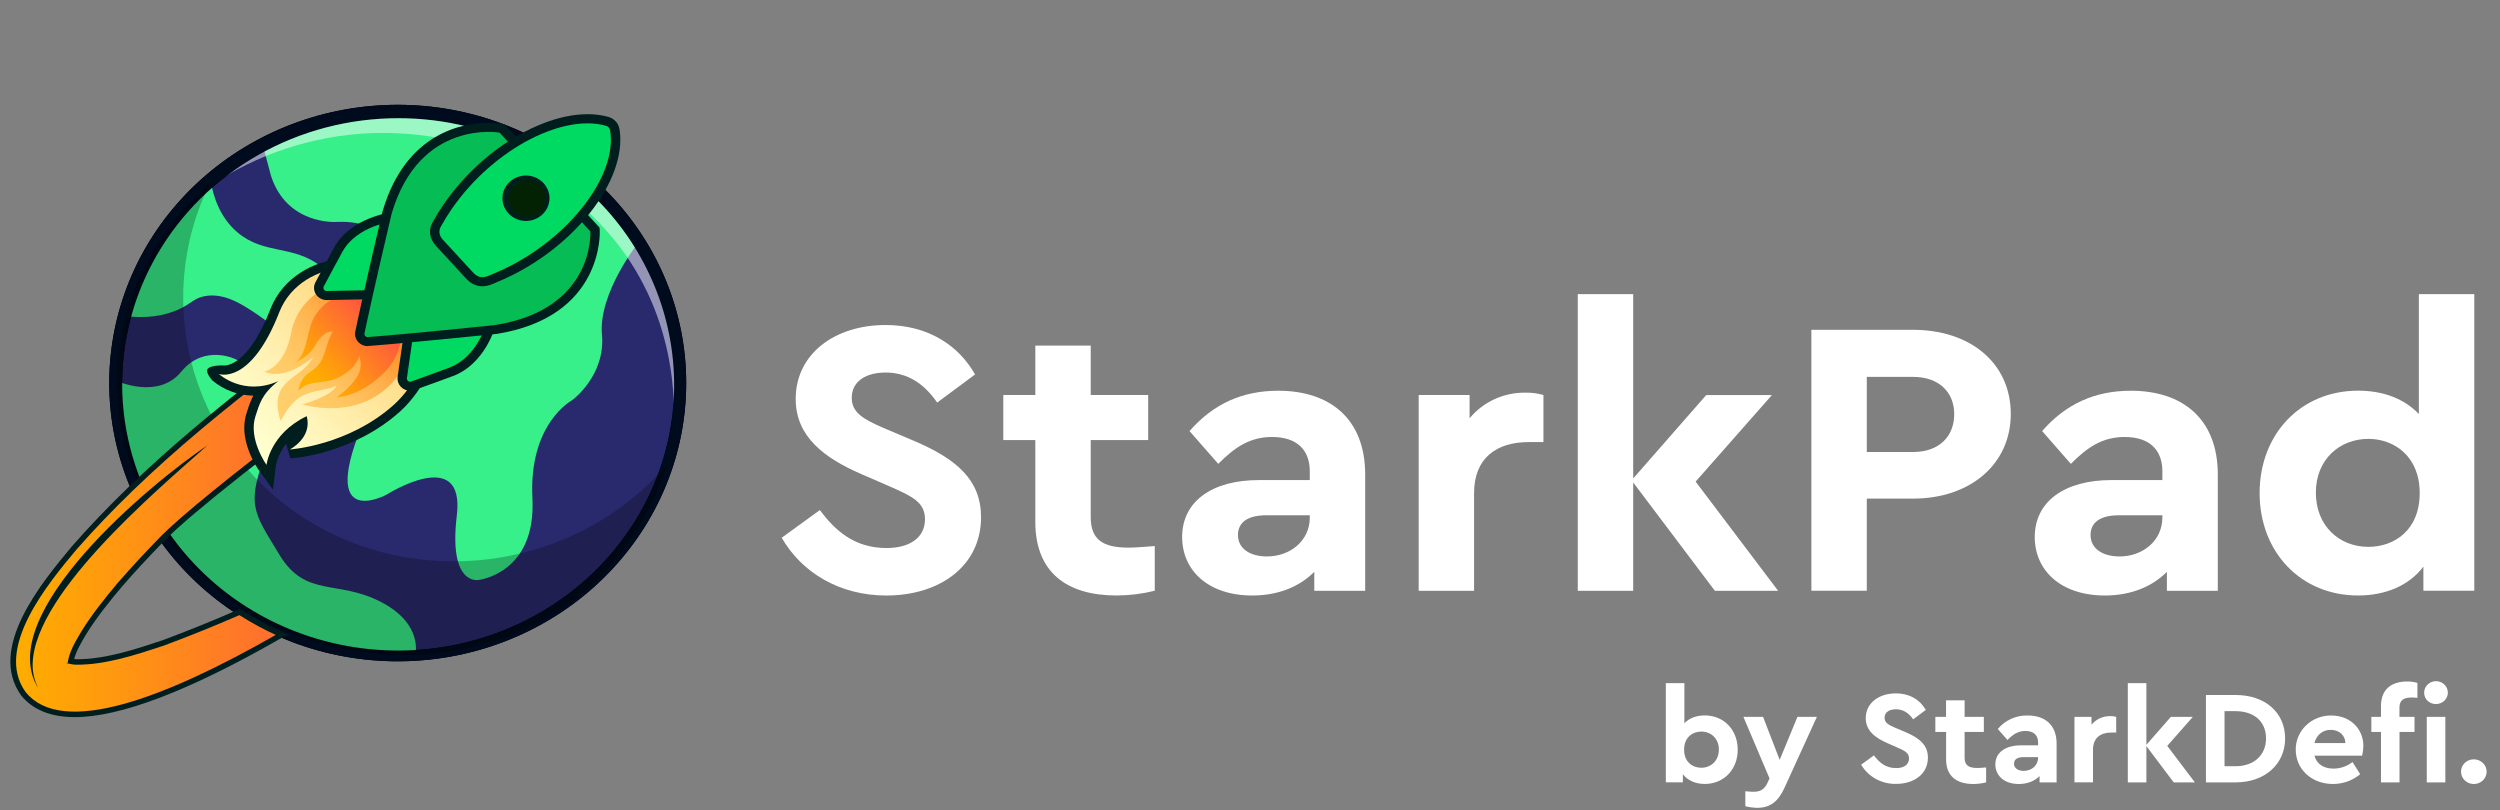<svg width="179" height="58" viewBox="0 0 179 58" fill="none" xmlns="http://www.w3.org/2000/svg">
<rect x="0" y="0" width="179" height="58" fill="#808080" stroke="none"/>
<path d="M42.763 41.269C50.635 33.677 50.635 21.366 42.763 13.774C34.89 6.181 22.127 6.181 14.254 13.774C6.382 21.366 6.382 33.677 14.254 41.269C22.127 48.862 34.89 48.862 42.763 41.269Z" fill="#29296E"/>
<path d="M28.504 47.349C23.276 47.356 18.239 45.45 14.41 42.016C10.581 38.582 8.245 33.875 7.873 28.845C7.501 23.815 9.12 18.836 12.404 14.912C15.689 10.988 20.394 8.412 25.57 7.702C30.747 6.993 36.01 8.203 40.297 11.089C44.585 13.975 47.579 18.322 48.674 23.252C49.77 28.183 48.886 33.332 46.2 37.659C43.515 41.986 39.228 45.169 34.205 46.568C32.352 47.085 30.433 47.348 28.504 47.349ZM28.54 8.462C25.003 8.458 21.528 9.368 18.48 11.1C15.431 12.831 12.92 15.319 11.207 18.305C5.939 27.506 9.413 39.126 18.954 44.207C23.544 46.649 28.95 47.234 33.986 45.833C39.022 44.432 43.275 41.159 45.811 36.735C51.079 27.534 47.604 15.914 38.064 10.833C35.149 9.277 31.872 8.461 28.54 8.462Z" fill="black"/>
<path d="M45.708 17.372C45.708 17.372 42.83 20.995 43.1 23.951C43.37 26.907 40.967 28.654 40.967 28.654C40.967 28.654 37.844 30.288 38.121 35.682C38.397 41.076 34.27 41.525 34.27 41.525C34.27 41.525 32.097 41.991 32.708 36.909C33.319 31.826 27.676 35.418 27.676 35.418C27.676 35.418 22.145 38.42 26.662 28.768C26.662 28.768 28.593 25.2 31.729 23.247C34.864 21.294 31.573 20.19 31.573 20.19C31.573 20.19 29.004 20.174 28.178 17.895C27.352 15.617 24.111 15.891 24.111 15.891C24.111 15.891 20.542 16.154 19.397 12.57L18.836 10.463C18.836 10.463 30.087 3.84 41.756 12.86C41.756 12.86 44.737 15.673 45.708 17.372Z" fill="#37F089"/>
<path d="M29.727 46.93C29.727 46.93 30.379 44.697 27.261 43.091C24.143 41.484 21.87 42.816 20.002 39.711C18.134 36.606 17.538 36.182 19.233 31.949C20.928 27.715 16.903 25.734 16.903 25.734C16.903 25.734 14.647 24.585 12.975 26.616C11.302 28.648 8.345 27.265 8.345 27.265C8.345 27.265 7.991 40.032 20.926 45.539C20.93 45.539 25.267 47.297 29.727 46.93Z" fill="#37F089"/>
<path d="M15.09 13.008C15.281 14.067 15.741 15.588 17.031 16.662C18.927 18.244 21.026 17.533 22.967 19.066C23.757 19.689 24.73 20.85 25.142 23.198C25.16 23.427 25.177 23.747 25.169 24.131C25.174 24.478 25.144 24.825 25.081 25.166C24.97 25.643 24.579 26.543 23.916 26.709C22.82 26.985 21.27 25.207 21.209 25.162C20.483 24.179 19.591 23.32 18.572 22.621C17.429 21.84 16.07 20.913 14.611 21.214C13.87 21.368 13.742 21.706 12.86 22.12C11.647 22.691 10.318 22.794 8.992 22.631C8.992 22.627 10.269 17.071 15.09 13.008Z" fill="#37F089"/>
<g opacity="0.5">
<path d="M48.144 31.935C48.347 30.051 48.811 23.494 44.321 17.6C42.464 15.204 40.074 13.238 37.328 11.847C32.086 9.184 27.121 9.418 24.986 9.654C20.886 10.118 17.008 11.699 13.805 14.211C14.938 13.069 19.755 8.465 27.408 8.062C30.611 7.893 34.27 8.501 38.263 10.507C38.263 10.507 50.163 15.546 48.144 31.935Z" fill="white"/>
</g>
<path d="M28.504 47.349C23.276 47.356 18.239 45.45 14.41 42.016C10.581 38.582 8.245 33.875 7.873 28.845C7.501 23.815 9.12 18.836 12.404 14.912C15.689 10.988 20.394 8.412 25.57 7.702C30.747 6.993 36.01 8.203 40.297 11.089C44.585 13.975 47.579 18.322 48.674 23.252C49.77 28.183 48.886 33.332 46.2 37.659C43.515 41.986 39.228 45.169 34.205 46.568C32.352 47.085 30.433 47.348 28.504 47.349ZM28.54 8.462C25.003 8.458 21.528 9.368 18.48 11.1C15.431 12.831 12.92 15.319 11.207 18.305C5.939 27.506 9.413 39.126 18.954 44.207C23.544 46.649 28.95 47.234 33.986 45.833C39.022 44.432 43.275 41.159 45.811 36.735C51.079 27.534 47.604 15.914 38.064 10.833C35.149 9.277 31.872 8.461 28.54 8.462Z" fill="#000B1E"/>
<g opacity="0.25">
<path d="M15.089 13.008C10.648 21.86 13.955 32.562 22.48 37.531C30.679 42.309 41.548 40.53 47.782 33.241C47.166 35.181 45.205 40.425 39.812 43.863C32.617 48.446 22.488 47.797 15.697 42.35C10.552 38.224 7.55 31.524 8.551 24.719C9.501 18.223 13.712 14.212 15.089 13.008Z" fill="black"/>
</g>
<path d="M55.969 38.503L58.701 36.522C59.76 37.937 61.136 39.239 63.466 39.239C65.171 39.239 66.229 38.475 66.229 37.173C66.229 35.956 65.289 35.531 63.761 34.852L61.673 33.946C58.999 32.784 56.972 31.255 56.972 28.566C56.972 25.339 59.764 23.271 63.408 23.271C66.494 23.271 68.668 24.773 69.814 26.811L67.102 28.824C66.161 27.465 64.984 26.673 63.395 26.673C62.102 26.673 60.985 27.238 60.985 28.485C60.985 29.56 61.837 30.017 63.248 30.636L65.452 31.57C68.508 32.872 70.243 34.373 70.243 37.034C70.243 40.516 67.304 42.639 63.453 42.639C60.108 42.636 57.404 40.995 55.969 38.503Z" fill="white"/>
<path d="M82.681 39.097V42.297C81.788 42.52 80.87 42.634 79.948 42.636C76.362 42.636 74.129 40.966 74.129 37.371V31.511H71.836V28.283H74.129V24.744H78.096V28.283H82.21V31.511H78.096V37.031C78.096 38.645 78.978 39.211 80.799 39.211C81.269 39.211 81.916 39.154 82.681 39.097Z" fill="white"/>
<path d="M97.747 33.975V42.299H94.103V40.94C93.075 41.987 91.547 42.638 89.666 42.638C86.49 42.638 84.641 40.826 84.641 38.451C84.641 35.897 86.786 34.373 90.137 34.373H93.781V33.751C93.781 32.219 92.87 31.288 91.077 31.288C89.519 31.288 88.43 31.996 87.228 33.213L85.17 30.864C86.875 28.911 88.961 27.977 91.517 27.977C95.221 27.974 97.747 29.983 97.747 33.975ZM93.781 37.062V36.894H90.665C89.372 36.894 88.638 37.376 88.638 38.31C88.638 39.273 89.485 39.842 90.724 39.842C92.4 39.836 93.781 38.703 93.781 37.062Z" fill="white"/>
<path d="M110.51 28.283V31.653H109.452C107.16 31.653 105.544 32.786 105.544 35.306V42.299H101.578V28.283H105.222V29.953C105.697 29.371 106.305 28.903 106.998 28.584C107.691 28.265 108.451 28.105 109.219 28.114C109.656 28.105 110.092 28.162 110.51 28.283Z" fill="white"/>
<path d="M122.783 42.299L116.937 34.544V42.302H112.969V21.062H116.937V34.257L122.167 28.285H126.87L121.407 34.484L127.313 42.299H122.783Z" fill="white"/>
<path d="M129.695 23.615H136.983C141.068 23.615 143.972 25.993 143.972 29.641C143.972 33.237 141.062 35.7 136.983 35.7H133.662V42.297H129.695V23.615ZM136.983 32.363C138.834 32.363 139.922 31.259 139.922 29.645C139.922 28.089 138.834 26.985 136.983 26.985H133.662V32.363H136.983Z" fill="white"/>
<path d="M158.794 33.975V42.299H155.15V40.94C154.122 41.987 152.594 42.638 150.713 42.638C147.536 42.638 145.688 40.826 145.688 38.451C145.688 35.897 147.833 34.373 151.184 34.373H154.827V33.751C154.827 32.219 153.917 31.288 152.124 31.288C150.566 31.288 149.476 31.996 148.273 33.213L146.217 30.864C147.921 28.911 150.008 27.977 152.564 27.977C156.263 27.974 158.794 29.983 158.794 33.975ZM154.827 37.062V36.894H151.712C150.419 36.894 149.684 37.376 149.684 38.31C149.684 39.273 150.531 39.842 151.771 39.842C153.442 39.836 154.823 38.703 154.823 37.062H154.827Z" fill="white"/>
<path d="M177.159 21.062V42.297H173.515V40.57C172.515 41.898 170.84 42.637 168.842 42.637C164.728 42.637 161.789 39.523 161.789 35.304C161.789 31.086 164.728 27.972 168.842 27.972C170.664 27.972 172.163 28.566 173.191 29.642V21.062H177.159ZM173.25 35.305C173.25 32.645 171.399 31.424 169.577 31.424C167.519 31.424 165.815 32.896 165.815 35.274C165.815 37.651 167.491 39.155 169.577 39.155C171.397 39.156 173.25 37.995 173.25 35.305Z" fill="white"/>
<path d="M124.42 53.679C124.42 55.091 123.436 56.13 122.059 56.13C121.389 56.13 120.828 55.874 120.493 55.438V56.016H119.273V48.91H120.602V51.782C120.947 51.423 121.45 51.224 122.059 51.224C123.436 51.224 124.42 52.266 124.42 53.679ZM123.072 53.67C123.072 52.873 122.501 52.38 121.813 52.38C121.192 52.38 120.582 52.788 120.582 53.679C120.582 54.569 121.199 54.972 121.813 54.972C122.511 54.972 123.072 54.461 123.072 53.67Z" fill="white"/>
<path d="M130.09 51.326L127.76 56.427C127.318 57.393 126.737 57.839 125.821 57.839C125.532 57.835 125.245 57.797 124.966 57.725V56.654C125.192 56.673 125.379 56.691 125.537 56.691C125.96 56.691 126.304 56.589 126.55 56.057L126.697 55.734L124.828 51.326H126.235L127.426 54.408L128.697 51.326H130.09Z" fill="white"/>
<path d="M133.258 54.75L134.173 54.086C134.528 54.56 134.989 54.996 135.761 54.996C136.332 54.996 136.687 54.74 136.687 54.304C136.687 53.895 136.369 53.754 135.86 53.527L135.162 53.22C134.266 52.832 133.587 52.319 133.587 51.42C133.587 50.339 134.522 49.647 135.742 49.647C136.776 49.647 137.503 50.149 137.888 50.831L136.982 51.504C136.665 51.05 136.274 50.784 135.742 50.784C135.309 50.784 134.935 50.973 134.935 51.391C134.935 51.752 135.22 51.902 135.692 52.106L136.434 52.419C137.458 52.856 138.038 53.358 138.038 54.249C138.038 55.415 137.054 56.126 135.764 56.126C135.257 56.137 134.755 56.015 134.314 55.773C133.872 55.531 133.507 55.177 133.258 54.75Z" fill="white"/>
<path d="M142.206 54.949V56.02C141.907 56.094 141.599 56.133 141.29 56.134C140.09 56.134 139.341 55.574 139.341 54.37V52.408H138.57V51.327H139.337V50.143H140.666V51.327H142.043V52.408H140.666V54.257C140.666 54.797 140.961 54.987 141.571 54.987C141.732 54.987 141.949 54.972 142.206 54.949Z" fill="white"/>
<path d="M147.252 53.234V56.02H146.032V55.566C145.688 55.916 145.177 56.135 144.55 56.135C143.491 56.135 142.867 55.528 142.867 54.731C142.867 53.878 143.585 53.367 144.707 53.367H145.928V53.163C145.928 52.652 145.623 52.338 145.022 52.338C144.5 52.338 144.136 52.575 143.733 52.983L143.044 52.196C143.297 51.888 143.62 51.64 143.989 51.472C144.358 51.304 144.762 51.221 145.169 51.229C146.405 51.222 147.252 51.895 147.252 53.234ZM145.924 54.267V54.21H144.881C144.448 54.21 144.203 54.371 144.203 54.684C144.203 54.998 144.487 55.195 144.9 55.195C145.461 55.194 145.923 54.815 145.923 54.264L145.924 54.267Z" fill="white"/>
<path d="M151.52 51.327V52.451H151.168C150.401 52.451 149.859 52.831 149.859 53.676V56.017H148.531V51.327H149.751V51.887C149.911 51.693 150.114 51.536 150.346 51.43C150.578 51.324 150.833 51.27 151.09 51.274C151.235 51.27 151.38 51.288 151.52 51.327Z" fill="white"/>
<path d="M155.639 56.02L153.681 53.422V56.02H152.352V48.91H153.681V53.328L155.432 51.328H157.006L155.176 53.404L157.154 56.02H155.639Z" fill="white"/>
<path d="M157.945 49.762H160.071C162.157 49.762 163.614 50.995 163.614 52.872C163.614 54.72 162.157 56.019 160.071 56.019H157.945V49.762ZM160.063 54.862C161.372 54.862 162.248 54.076 162.248 52.872C162.248 51.639 161.372 50.919 160.063 50.919H159.276V54.862H160.063Z" fill="white"/>
<path d="M169.128 54.105H165.713C165.87 54.701 166.372 55.033 167.081 55.033C167.577 55.031 168.057 54.864 168.439 54.559L168.99 55.432C168.45 55.885 167.758 56.134 167.042 56.133C165.497 56.133 164.375 55.062 164.375 53.682C164.371 53.358 164.434 53.037 164.561 52.738C164.687 52.438 164.875 52.166 165.113 51.938C165.35 51.709 165.633 51.529 165.944 51.407C166.255 51.286 166.588 51.226 166.923 51.231C168.291 51.231 169.217 52.198 169.217 53.411C169.213 53.645 169.183 53.877 169.128 54.105ZM165.713 53.204H167.927C167.917 52.606 167.436 52.256 166.874 52.256C166.313 52.256 165.861 52.616 165.713 53.204Z" fill="white"/>
<path d="M171.801 50.671V51.326H172.879V52.407H171.806V56.018H170.478V52.407H169.789V51.326H170.478V50.558C170.478 49.354 171.226 48.795 172.358 48.795C172.605 48.792 172.85 48.827 173.086 48.897V49.969C172.955 49.95 172.824 49.941 172.692 49.94C172.097 49.942 171.801 50.131 171.801 50.671Z" fill="white"/>
<path d="M173.571 49.62C173.565 49.457 173.609 49.297 173.698 49.158C173.788 49.02 173.918 48.911 174.072 48.844C174.226 48.778 174.397 48.758 174.564 48.786C174.73 48.814 174.884 48.889 175.005 49.002C175.127 49.115 175.211 49.261 175.246 49.42C175.281 49.579 175.266 49.745 175.203 49.896C175.14 50.047 175.032 50.176 174.892 50.268C174.752 50.359 174.587 50.407 174.418 50.408C174.309 50.411 174.199 50.392 174.097 50.354C173.995 50.316 173.902 50.259 173.823 50.185C173.744 50.112 173.681 50.024 173.638 49.927C173.595 49.83 173.572 49.726 173.571 49.62ZM173.757 51.327H175.086V56.019H173.757V51.327Z" fill="white"/>
<path d="M176.211 55.252C176.209 55.135 176.232 55.019 176.278 54.91C176.324 54.802 176.393 54.703 176.479 54.621C176.565 54.539 176.668 54.474 176.781 54.431C176.893 54.388 177.014 54.367 177.136 54.369C177.316 54.371 177.492 54.425 177.641 54.523C177.79 54.621 177.906 54.759 177.974 54.92C178.042 55.082 178.059 55.259 178.022 55.43C177.986 55.6 177.898 55.757 177.77 55.879C177.641 56.002 177.478 56.085 177.301 56.118C177.124 56.151 176.94 56.133 176.774 56.066C176.607 55.999 176.465 55.886 176.365 55.741C176.264 55.596 176.211 55.426 176.211 55.252Z" fill="white"/>
<path d="M5.362 51.346C3.644 51.346 2.351 50.826 1.521 49.8C-0.937 46.41 3.02 41.676 5.137 39.132L5.161 39.105C6.423 37.667 7.753 36.276 9.234 34.846C11.987 32.19 15.186 29.476 19.308 26.309C19.402 26.235 21.265 24.691 23.066 23.196C25.696 21.015 26.942 19.982 27.003 19.936L27.346 19.678L27.587 20.027C27.831 20.378 28.401 20.836 28.953 21.279C29.732 21.904 30.541 22.552 30.849 23.195L30.98 23.465L30.744 23.658C29.588 24.601 27.531 26.169 25.152 27.976C20.108 31.811 13.832 36.587 11.703 38.784C10.627 39.892 9.665 40.929 8.76 41.969C7.86 43.035 6.926 44.191 6.196 45.371C5.789 46.046 5.455 46.627 5.309 47.188L5.487 47.202H5.517C7.546 47.202 9.705 46.487 11.61 45.852C13.389 45.191 15.2 44.46 16.979 43.685L17.182 43.596L17.369 43.715C18.183 44.238 19.036 44.703 19.921 45.106L20.609 45.42L19.953 45.794C13.503 49.479 8.596 51.346 5.362 51.346Z" fill="#001E1E"/>
<path d="M11.74 46.222C9.689 46.902 7.553 47.603 5.47 47.593C5.257 47.589 5.046 47.554 4.843 47.491C4.843 47.523 4.843 47.544 4.843 47.543C4.83 47.517 4.813 47.494 4.791 47.475C4.783 47.465 4.773 47.456 4.763 47.449C4.75 47.442 4.734 47.437 4.722 47.429C4.722 47.429 4.743 47.429 4.763 47.449C4.79 47.465 4.819 47.48 4.848 47.491C4.848 47.478 4.848 47.468 4.848 47.45C4.948 46.69 5.386 45.942 5.851 45.171C6.573 44.001 7.497 42.847 8.449 41.712C9.402 40.621 10.393 39.557 11.405 38.513C14.582 35.236 26.913 26.267 30.486 23.355C29.992 22.339 27.873 21.135 27.254 20.238C27.134 20.328 19.68 26.52 19.561 26.61C16.067 29.295 12.678 32.072 9.521 35.116C8.123 36.468 6.768 37.874 5.477 39.345C3.499 41.713 -0.442 46.413 1.838 49.557C4.452 52.786 11.8 49.995 19.746 45.459C18.844 45.048 17.974 44.574 17.143 44.042C15.362 44.818 13.561 45.545 11.74 46.222Z" fill="url(#paint0_linear_1859_4031)"/>
<path d="M18.526 33.656C18.463 33.569 17.017 31.511 17.648 29.6L17.712 29.401C17.82 29.031 17.962 28.672 18.136 28.327C17.056 28.311 16.018 27.926 15.205 27.241C15.205 27.241 14.692 26.685 14.863 26.423C15.045 26.147 15.909 26.164 15.91 26.164C15.953 26.17 15.996 26.173 16.039 26.173C16.448 26.173 17.896 25.88 19.366 22.119C20.259 19.832 22.531 18.677 24.386 18.545C24.529 18.534 24.67 18.529 24.81 18.529C26.068 18.529 27.915 18.938 29.562 20.878L29.601 20.923C33.271 25.068 29.163 28.992 28.683 29.429C25.264 32.519 20.974 32.815 20.793 32.826L20.486 31.769C19.86 32.575 19.759 33.309 19.752 33.358L19.54 35.057L18.526 33.656Z" fill="#001E1E"/>
<path d="M20.75 32.181C20.75 32.181 22.379 31.356 21.962 29.798C19.331 31.053 19.082 33.286 19.082 33.286C19.082 33.286 17.754 31.427 18.292 29.796C18.577 28.934 18.73 28.215 19.926 27.288C17.432 28.403 15.672 26.777 15.672 26.777C15.672 26.777 17.935 27.628 19.997 22.353C20.812 20.267 22.866 19.31 24.436 19.2C27.247 18.995 28.864 21.099 29.088 21.352C32.371 25.056 28.658 28.568 28.222 28.963C24.941 31.922 20.75 32.181 20.75 32.181Z" fill="url(#paint1_linear_1859_4031)"/>
<path d="M21.642 28.957C21.642 28.957 23.836 28.345 24.092 27.592C23.517 27.962 22.526 27.886 21.681 28.323C20.689 28.834 20.107 30.141 20.107 30.141C20.107 30.141 19.461 28.642 20.319 27.608C20.947 26.855 21.927 26.541 22.424 25.566C20.207 27.397 18.93 26.605 18.93 26.605C18.93 26.605 20.35 26.365 20.836 23.876C20.958 23.205 21.231 22.568 21.636 22.01C22.414 20.97 23.556 20.315 24.771 20.209C25.884 20.107 26.963 20.493 27.81 21.281C28.022 21.476 28.203 21.682 28.377 21.877C30.918 24.748 28.043 27.47 27.705 27.777C25.171 30.076 21.642 28.957 21.642 28.957Z" fill="url(#paint2_linear_1859_4031)"/>
<path d="M22.592 22.547C21.91 23.568 22.11 25.127 21.188 25.954C21.879 25.56 22.339 25.178 22.574 24.728C22.953 24.004 23.49 23.66 23.823 23.75C23.366 24.555 23.323 25.291 22.976 25.876C22.447 26.777 21.599 26.569 21.371 27.981C22.091 27.224 22.826 27.494 23.84 27.185C24.711 26.919 25.58 26.163 25.723 25.468C25.849 25.817 25.871 26.329 25.723 26.67C25.352 27.514 24.534 28.13 24.09 28.466C25.401 28.276 26.306 27.786 27.363 26.82C28.242 26.017 29.817 23.807 27.324 21.72C25.755 20.408 23.655 20.96 22.592 22.547Z" fill="url(#paint3_linear_1859_4031)"/>
<path d="M23.39 21.485C23.235 21.485 23.083 21.446 22.948 21.373C22.812 21.3 22.699 21.195 22.618 21.068C22.537 20.941 22.491 20.795 22.485 20.646C22.479 20.497 22.513 20.348 22.583 20.215C22.833 19.742 23.268 18.927 23.918 17.732C25.103 15.557 28.005 15.201 28.128 15.188L29.04 15.086L27.802 21.401L23.39 21.485Z" fill="#001E1E"/>
<path d="M28.204 15.832C28.204 15.832 25.546 16.138 24.512 18.034C23.838 19.272 23.402 20.09 23.181 20.51C23.163 20.544 23.155 20.583 23.157 20.621C23.158 20.66 23.171 20.698 23.192 20.73C23.213 20.763 23.243 20.79 23.278 20.808C23.313 20.827 23.353 20.836 23.393 20.836L27.235 20.762L28.204 15.832Z" fill="#00DA63"/>
<path d="M29.366 27.977C29.237 27.977 29.109 27.951 28.991 27.899C28.874 27.847 28.769 27.771 28.684 27.677C28.599 27.583 28.536 27.473 28.499 27.353C28.462 27.233 28.452 27.107 28.469 26.984L29.073 22.79L35.724 22.346L35.513 23.207C35.484 23.322 34.777 26.059 32.397 26.938C30.996 27.454 30.096 27.777 29.683 27.923C29.582 27.96 29.474 27.978 29.366 27.977Z" fill="#001E1E"/>
<path d="M34.853 23.055C34.853 23.055 34.228 25.565 32.151 26.331C30.798 26.832 29.903 27.148 29.445 27.315C29.408 27.328 29.367 27.332 29.327 27.325C29.288 27.319 29.25 27.303 29.219 27.278C29.188 27.254 29.164 27.222 29.149 27.186C29.134 27.15 29.13 27.111 29.135 27.073L29.665 23.402L34.853 23.055Z" fill="#00DA63"/>
<path d="M26.328 24.783C26.194 24.783 26.061 24.754 25.941 24.699C25.82 24.643 25.713 24.563 25.628 24.463C25.543 24.363 25.482 24.247 25.449 24.122C25.417 23.996 25.413 23.866 25.439 23.739C25.588 23.014 26.075 20.725 27.383 15.165L27.392 15.131C29.069 9.411 33.256 8.793 34.978 8.793C35.283 8.79 35.589 8.811 35.89 8.858L36.118 8.898L37.436 10.328L36.801 10.742C36.695 10.809 36.589 10.879 36.49 10.946C35.978 11.3 35.487 11.682 35.022 12.091C34.538 12.516 34.081 12.969 33.654 13.446C33.216 13.934 32.81 14.448 32.438 14.985C32.147 15.404 31.879 15.837 31.634 16.282C31.59 16.362 31.564 16.449 31.557 16.539C31.55 16.629 31.562 16.72 31.593 16.805C31.65 16.939 31.733 17.062 31.837 17.166L32.007 17.345L33.888 19.388C34.015 19.525 34.172 19.694 34.406 19.744C34.452 19.754 34.498 19.759 34.544 19.759C34.756 19.759 34.989 19.657 35.19 19.569L35.34 19.503C35.703 19.353 36.068 19.184 36.429 19.001L36.641 18.89C37.227 18.582 37.793 18.239 38.335 17.864C38.862 17.498 39.367 17.103 39.846 16.68C40.292 16.288 40.714 15.87 41.109 15.429L41.612 14.866L42.928 16.296L42.943 16.519C42.943 16.581 43.26 22.727 35.482 23.92H35.447C29.581 24.515 27.168 24.713 26.404 24.77H26.333L26.328 24.783Z" fill="#001E1E"/>
<path d="M35.369 23.285C29.545 23.876 27.121 24.076 26.344 24.134C26.308 24.136 26.272 24.131 26.239 24.118C26.206 24.105 26.176 24.084 26.152 24.059C26.128 24.033 26.111 24.002 26.102 23.968C26.093 23.935 26.091 23.9 26.098 23.866C26.25 23.129 26.74 20.83 28.038 15.309C30.041 8.481 35.769 9.497 35.769 9.497L36.421 10.206C36.315 10.276 36.204 10.35 36.096 10.423C35.562 10.792 35.05 11.19 34.565 11.617C34.062 12.059 33.586 12.53 33.14 13.027C32.682 13.535 32.258 14.071 31.869 14.63C31.566 15.068 31.287 15.52 31.031 15.984C30.944 16.143 30.892 16.318 30.878 16.498C30.864 16.677 30.889 16.857 30.95 17.027C31.035 17.241 31.162 17.437 31.326 17.603C31.356 17.636 31.388 17.669 31.418 17.705C31.449 17.742 31.47 17.759 31.495 17.787L33.376 19.83C33.537 20.004 33.807 20.298 34.256 20.39C34.738 20.493 35.158 20.305 35.464 20.17C35.51 20.148 35.556 20.128 35.601 20.11C35.981 19.951 36.363 19.775 36.734 19.587L36.956 19.472C38.161 18.835 39.283 18.061 40.297 17.166C40.763 16.756 41.203 16.32 41.615 15.86L42.267 16.568C42.267 16.568 42.635 22.172 35.369 23.285Z" fill="#06BC54"/>
<path d="M34.535 20.496C34.435 20.496 34.336 20.486 34.238 20.467C33.761 20.365 33.481 20.058 33.312 19.88L31.432 17.837L31.355 17.756C31.145 17.558 30.979 17.319 30.87 17.055C30.805 16.875 30.778 16.683 30.793 16.492C30.808 16.302 30.863 16.116 30.955 15.946C31.212 15.479 31.493 15.025 31.797 14.585C32.569 13.474 33.478 12.457 34.503 11.556C34.99 11.127 35.504 10.727 36.041 10.356C36.555 10.004 37.091 9.682 37.647 9.394C38.17 9.123 38.712 8.889 39.27 8.693C39.791 8.509 40.328 8.371 40.873 8.278C41.267 8.212 41.666 8.178 42.065 8.176C42.184 8.176 42.301 8.176 42.42 8.186C42.667 8.199 42.913 8.229 43.156 8.275C43.281 8.298 43.399 8.326 43.517 8.359C43.764 8.416 43.984 8.555 44.137 8.751C44.193 8.82 44.239 8.896 44.275 8.977C44.335 9.122 44.37 9.275 44.381 9.431L44.386 9.475C44.406 9.65 44.416 9.826 44.416 10.002C44.413 10.494 44.349 10.984 44.223 11.461C44.091 11.973 43.91 12.471 43.683 12.95C43.439 13.463 43.156 13.958 42.836 14.431C42.495 14.933 42.12 15.413 41.714 15.868C41.288 16.347 40.832 16.8 40.348 17.226C39.848 17.669 39.32 18.082 38.768 18.464C38.201 18.857 37.609 19.216 36.997 19.539L36.773 19.655C36.401 19.844 36.018 20.02 35.634 20.181C35.59 20.198 35.546 20.219 35.5 20.239C35.241 20.353 34.919 20.496 34.536 20.496H34.535ZM37.658 13.213C37.426 13.213 37.201 13.29 37.021 13.43C36.84 13.571 36.715 13.767 36.666 13.986C36.617 14.205 36.648 14.434 36.753 14.633C36.858 14.833 37.03 14.992 37.242 15.084C37.454 15.176 37.692 15.195 37.916 15.138C38.141 15.081 38.338 14.951 38.476 14.771C38.613 14.591 38.682 14.37 38.672 14.146C38.661 13.923 38.571 13.709 38.417 13.542C38.322 13.438 38.205 13.355 38.074 13.299C37.944 13.242 37.802 13.213 37.658 13.213Z" fill="#001E1E"/>
<path d="M39.893 16.747C40.357 16.339 40.794 15.904 41.202 15.445C41.589 15.012 41.946 14.554 42.271 14.075C42.573 13.633 42.84 13.168 43.069 12.687C43.279 12.246 43.447 11.787 43.569 11.315C43.68 10.888 43.737 10.45 43.739 10.009C43.739 9.856 43.73 9.704 43.713 9.552C43.708 9.445 43.688 9.34 43.654 9.239C43.64 9.209 43.623 9.181 43.603 9.155C43.537 9.069 43.44 9.009 43.331 8.99C43.225 8.961 43.127 8.939 43.023 8.918C42.81 8.878 42.594 8.852 42.378 8.84C41.912 8.817 41.444 8.845 40.985 8.923C40.478 9.009 39.98 9.138 39.496 9.308C38.97 9.492 38.458 9.712 37.964 9.966C37.434 10.241 36.922 10.548 36.433 10.885C35.917 11.24 35.424 11.625 34.956 12.037C34.469 12.463 34.01 12.918 33.58 13.398C33.139 13.889 32.73 14.405 32.355 14.945C32.064 15.367 31.795 15.802 31.549 16.25C31.5 16.34 31.471 16.439 31.463 16.54C31.455 16.641 31.469 16.743 31.503 16.839C31.586 17.063 31.772 17.231 31.933 17.405L33.815 19.448C33.975 19.621 34.133 19.779 34.378 19.831C34.723 19.902 35.059 19.711 35.365 19.583C35.736 19.429 36.101 19.261 36.458 19.079C36.53 19.043 36.601 19.005 36.67 18.968C37.258 18.658 37.826 18.313 38.371 17.936C38.903 17.569 39.411 17.172 39.893 16.747ZM36.399 15.272C36.177 15.032 36.035 14.733 35.989 14.414C35.943 14.095 35.996 13.771 36.142 13.481C36.288 13.192 36.519 12.95 36.807 12.788C37.095 12.625 37.426 12.549 37.76 12.568C38.093 12.586 38.412 12.7 38.678 12.895C38.944 13.089 39.145 13.355 39.254 13.659C39.363 13.963 39.376 14.291 39.292 14.603C39.208 14.914 39.03 15.194 38.78 15.408C38.615 15.55 38.422 15.659 38.212 15.73C38.003 15.8 37.781 15.829 37.56 15.817C37.338 15.804 37.122 15.75 36.922 15.656C36.723 15.563 36.545 15.432 36.398 15.272H36.399Z" fill="#00DA63"/>
<path d="M14.864 31.879C11.139 35.187 1.933 42.919 2.351 47.972C2.398 48.428 2.532 48.872 2.746 49.282C-0.565 44.032 10.781 34.615 14.864 31.879Z" fill="#001E1E"/>
<path d="M37.753 15.514C38.497 15.514 39.1 14.933 39.1 14.215C39.1 13.498 38.497 12.916 37.753 12.916C37.009 12.916 36.406 13.498 36.406 14.215C36.406 14.933 37.009 15.514 37.753 15.514Z" fill="#032103"/>
<defs>
<linearGradient id="paint0_linear_1859_4031" x1="1.148" y1="35.599" x2="30.482" y2="35.599" gradientUnits="userSpaceOnUse">
<stop stop-color="#FFAD00"/>
<stop offset="0.23" stop-color="#FF990F"/>
<stop offset="0.7" stop-color="#FF6734"/>
<stop offset="1" stop-color="#FF444E"/>
</linearGradient>
<linearGradient id="paint1_linear_1859_4031" x1="17.498" y1="30.94" x2="28.413" y2="20.918" gradientUnits="userSpaceOnUse">
<stop stop-color="#FFFFD0"/>
<stop offset="0.26" stop-color="#FFF5BB"/>
<stop offset="0.79" stop-color="#FFDB84"/>
<stop offset="1" stop-color="#FFD06D"/>
</linearGradient>
<linearGradient id="paint2_linear_1859_4031" x1="19.469" y1="29.144" x2="28.321" y2="21.067" gradientUnits="userSpaceOnUse">
<stop stop-color="#FFD06D"/>
<stop offset="0.2" stop-color="#FFCC69"/>
<stop offset="0.39" stop-color="#FFC25E"/>
<stop offset="0.58" stop-color="#FFB04B"/>
<stop offset="0.76" stop-color="#FF9630"/>
<stop offset="0.94" stop-color="#FF760E"/>
<stop offset="1" stop-color="#FF6900"/>
</linearGradient>
<linearGradient id="paint3_linear_1859_4031" x1="22.325" y1="26.865" x2="27.649" y2="21.793" gradientUnits="userSpaceOnUse">
<stop stop-color="#FFAD00"/>
<stop offset="0.23" stop-color="#FF990F"/>
<stop offset="0.7" stop-color="#FF6734"/>
<stop offset="1" stop-color="#FF444E"/>
</linearGradient>
</defs>
</svg>
